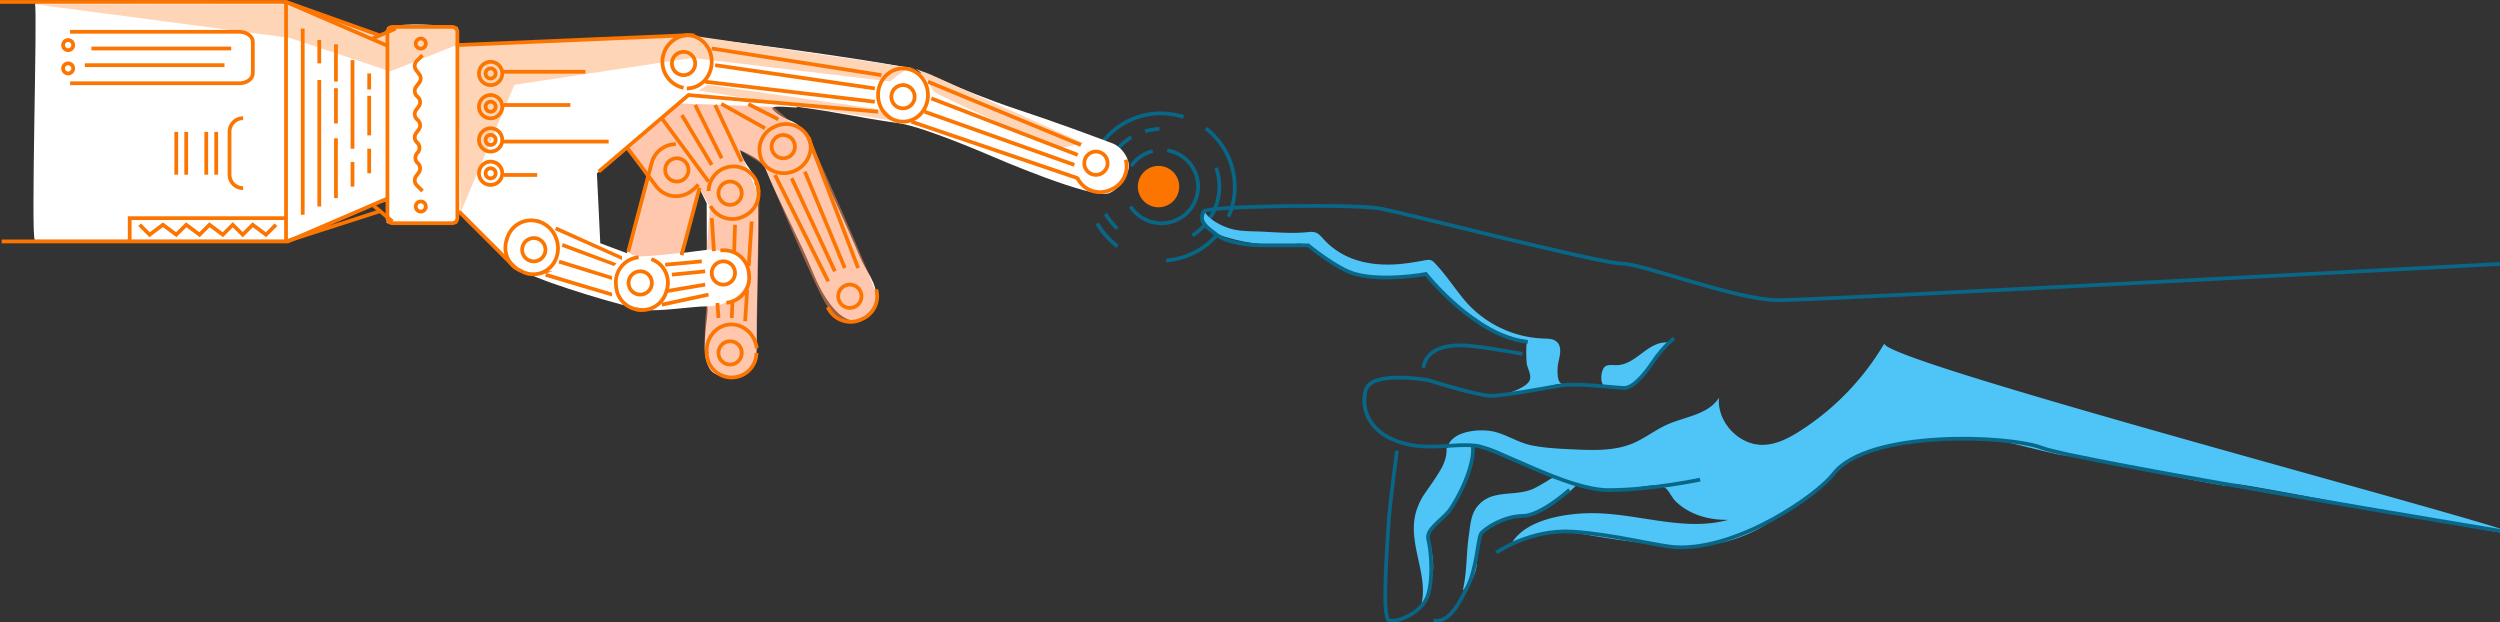 <svg xmlns="http://www.w3.org/2000/svg" xmlns:xlink="http://www.w3.org/1999/xlink" width="2000" height="498" viewBox="0 0 2000 498"><rect x="0" y="0" width="2000" height="498" fill="#333333" stroke="none"/><defs><clipPath id="a"><rect width="2012.03" height="587.191"/></clipPath><clipPath id="b"><rect width="2012.134" height="587.191"/></clipPath><clipPath id="d"><rect width="2000" height="498"/></clipPath></defs><g id="c" clip-path="url(#d)"><g transform="translate(0 0)"><g clip-path="url(#a)"><g clip-path="url(#b)"><path d="M903.08,142.1a29.33,29.33,0,1,1-9.207,57.933A29.684,29.684,0,0,1,873.7,186.895" transform="translate(30.674 -21.786)" fill="none" stroke="#086687" stroke-miterlimit="10" stroke-width="3"/><path d="M874.3,154.6a28.843,28.843,0,0,1,17.173-11.9" transform="translate(30.695 -21.765)" fill="none" stroke="#086687" stroke-miterlimit="10" stroke-width="3"/><path d="M884.9,127.366a55.236,55.236,0,0,1,11.69-1.966" transform="translate(31.061 -22.362)" fill="none" stroke="#086687" stroke-miterlimit="10" stroke-width="3"/><path d="M857.5,151.039A45.889,45.889,0,0,1,874.983,131.9" transform="translate(30.115 -22.138)" fill="none" stroke="#086687" stroke-miterlimit="10" stroke-width="3"/><path d="M940.635,155.6A46.3,46.3,0,0,1,921.6,209.705" transform="translate(32.327 -21.32)" fill="none" stroke="#086687" stroke-miterlimit="10" stroke-width="3"/><path d="M901.4,228.015a46.452,46.452,0,0,0,7.345-1.035,59.2,59.2,0,0,0,36.312-23.38" transform="translate(31.63 -19.663)" fill="none" stroke="#086687" stroke-miterlimit="10" stroke-width="3"/><path d="M854.4,191.2a61.251,61.251,0,0,0,9.414,11.793" transform="translate(30.008 -20.091)" fill="none" stroke="#086687" stroke-miterlimit="10" stroke-width="3"/><path d="M848,198.6a61.15,61.15,0,0,0,16.242,18.311" transform="translate(29.787 -19.836)" fill="none" stroke="#086687" stroke-miterlimit="10" stroke-width="3"/><path d="M916.951,116.293a61.182,61.182,0,0,0-22.139-2.69A58.959,58.959,0,0,0,849.5,140.294" transform="translate(29.839 -22.773)" fill="none" stroke="#086687" stroke-miterlimit="10" stroke-width="3"/><path d="M950.1,195.757A59.05,59.05,0,0,0,932,125.1" transform="translate(32.686 -22.373)" fill="none" stroke="#086687" stroke-miterlimit="10" stroke-width="3"/><path d="M879.4,170.652A16.552,16.552,0,1,0,895.952,154.1,16.6,16.6,0,0,0,879.4,170.652Z" transform="translate(30.871 -21.372)" fill="#fc7500"/><path d="M888.7,140.511c-21.311-7.966-43.864-16.449-74.485-26.587-31.967-10.656-34.656-13.345-71.9-26.691-3.931-1.448-16.138-6.931-21.311-7.966-26.587-5.276-118.762-18.621-170.281-23.9-22.656-2.379-16.656.31-29.277,0C502,54.853,421.31,59.094,400.62,60.646c-6.724.517-30.415,3.207-36.208,0,0,0,2.9-8.069,0-13.345-18.518-1.552-37.656-3.517-55.864,0-1.035,2.9,0,15.932,0,15.932-15.932-7.966-55.864-23.9-82.451-34.553-9.828-3.828-201.834-2.483-199.558.1,2.276,2.483-3.517,188.9,0,188.9H228.787c-1.862-.207,36.415-13.035,34.553-13.345,15.932-7.966,26.587-13.345,44.588-17.483,4.862,7.552-2.069,17.483.621,17.483,9,0,47.277,2.483,55.864,0-.414-1.655.931-7.138.828-9.518,9.207,12.725,15.207,14.483,27.311,25.449,11.793,10.656,6.207,13.449,27.725,24,19.139,9.414,77.175,26.587,93.106,29.277,10.966,1.862,39.415-2.69,50.588-2.69,2.69,0-2.9,22.863-1.345,37.346.724,6.931,2.9,15,9.518,17.173,3.1,1.035,15.414,2.586,18.414,1.345,14.276-6,13.345-16.449,13.345-31.967,0-34.553,2.69-101.072,0-122.383-1.034-8.38-11.069-15.621-13.345-26.587,5.276,2.69,17.276,7.242,20.483,15,11.173,27.518,26.9,55.864,38.07,83.382,6.828,16.759,21.311,42.622,37.243,37.243,4.862-1.655,13.035-10.862,13.345-15.932.621-14.069-7.966-21.621-13.345-34.553-7.655-18.518-34.967-77.278-42.622-95.8-6.1-14.9-15.932-10.656-26.587-21.311-5.69-5.69,23.69-.31,18.621-2.69,36.932,4.966,45.208,7.966,82.451,13.345,19.966,2.9,74.485,26.587,74.485,26.587s79.865,34.553,93.106,29.277c7.966-2.69,15.932-15.932,15.932-21.311C901.946,151.787,895.532,143.1,888.7,140.511ZM500.14,228.341l-21.311-7.966-2.69-55.864,23.9-21.311,15.932,23.9Zm63.933-2.69-21.311,2.69,15.932-50.588,5.276,10.656Z" transform="translate(1.393 -25.783)" fill="#fff"/><path d="M526.922,105.8,484.3,140.456s15.932,15.932,15.932,23.9-15.414,58.657-15.414,58.657,2.069,5.173,10.035,5.173,31.967-2.69,31.967-2.69l15.932-50.588,7.966,13.345-2.69,34.553s34.553,0,34.553,15.932-13.345,29.277-34.553,29.277c0,0-3.724,33.208.828,41.9s11.173,15.518,17.173,16.138,21.932-10.035,21.932-20.69c0-6.621,2.379-123.935,2.379-123.935l-15.725-38.381,19.656,12.311s44.174,107.486,52.243,115.452,15.932,10.655,23.9,7.966,14.069-10.449,13.759-18.518-53.9-126.728-53.9-126.728L601.407,108.49Z" transform="translate(17.233 -23.039)" fill="#ff935f" opacity="0.5"/><path d="M710.632,90.861,552.248,72.032,410.105,93.55l-42.932,102L364.483,61.48,310.792,82.791,230.307,56,26.3,29.1H230.307L302,53.825l8.586-5.276h52.76l1.138,12.931L548.42,53.618l181.04,26.587,12.311,4.552L865.5,140.207l-21.1,4.552S748.806,102.24,745.6,98.93c-1.862-1.862-6.931-15.311-16.138-18.828C725.116,78.446,710.632,90.861,710.632,90.861Z" transform="translate(1.425 -25.686)" fill="#ffd5b8"/><path d="M546.949,91.4l142.763,20.38,7.449,8.69L539.5,95.952Z" transform="translate(19.139 -23.536)" fill="#ffd5b8"/><path d="M303.342,46.6h47.484a4.2,4.2,0,0,1,4.242,4.242V199.4a4.2,4.2,0,0,1-4.242,4.242H303.342A4.2,4.2,0,0,1,299.1,199.4V50.842A4.26,4.26,0,0,1,303.342,46.6Z" transform="translate(10.841 -25.082)" fill="none" stroke="#fc7500" stroke-miterlimit="10" stroke-width="3"/><path d="M53.7,50.4H189.015c6,0,10.862,3.621,10.862,7.966V83.608c0,4.448-4.862,7.966-10.862,7.966H53.7" transform="translate(2.371 -24.951)" fill="none" stroke="#fc7500" stroke-miterlimit="10" stroke-width="3"/><path d="M187.862,173.167A10.861,10.861,0,0,1,177,162.3V128.062A10.861,10.861,0,0,1,187.862,117.2" transform="translate(6.627 -22.645)" fill="none" stroke="#fc7500" stroke-miterlimit="10" stroke-width="3"/><path d="M159,162.042V127.8" transform="translate(6.005 -22.279)" fill="none" stroke="#fc7500" stroke-miterlimit="10" stroke-width="3"/><path d="M166.7,162.042V127.8" transform="translate(6.271 -22.279)" fill="none" stroke="#fc7500" stroke-miterlimit="10" stroke-width="3"/><path d="M135.8,162.042V127.8" transform="translate(5.205 -22.279)" fill="none" stroke="#fc7500" stroke-miterlimit="10" stroke-width="3"/><path d="M143.5,162.042V127.8" transform="translate(5.47 -22.279)" fill="none" stroke="#fc7500" stroke-miterlimit="10" stroke-width="3"/><path d="M309.958,62.577,228.335,27.3H-.5" transform="translate(0.5 -25.748)" fill="none" stroke="#fc7500" stroke-miterlimit="10" stroke-width="3"/><path d="M309.913,179.1l-80.278,34.553H.8" transform="translate(0.545 -20.509)" fill="none" stroke="#fc7500" stroke-miterlimit="10" stroke-width="3"/><path d="M220.7,28.6V218.848" transform="translate(8.135 -25.703)" fill="none" stroke="#fc7500" stroke-miterlimit="10" stroke-width="3"/><path d="M351.9,60.966,538.113,53" transform="translate(12.663 -24.861)" fill="none" stroke="#fc7500" stroke-miterlimit="10" stroke-width="3"/><path d="M530.6,53c11.069,0,19.966,9.518,19.966,21.311s-8.9,21.311-19.966,21.311" transform="translate(18.831 -24.861)" fill="none" stroke="#fc7500" stroke-miterlimit="10" stroke-width="3"/><path d="M698.466,121.322c11.069,0,19.966-9.518,19.966-21.311S709.536,78.7,698.466,78.7,678.5,88.218,678.5,100.011,687.4,121.322,698.466,121.322Z" transform="translate(23.936 -23.974)" fill="none" stroke="#fc7500" stroke-miterlimit="10" stroke-width="3"/><path d="M626.067,132.1c4.448,9.828-.31,21.621-10.656,26.484-10.449,4.862-22.656.931-27.311-8.9" transform="translate(20.816 -22.131)" fill="none" stroke="#fc7500" stroke-miterlimit="10" stroke-width="3"/><path d="M528.664,95.106a21.3,21.3,0,1,1,8.793-41.691" transform="translate(18.181 -24.862)" fill="none" stroke="#fc7500" stroke-miterlimit="10" stroke-width="3"/><path d="M578.2,106.3l24,12.207" transform="translate(20.474 -23.021)" fill="none" stroke="#fc7500" stroke-miterlimit="10" stroke-width="3"/><path d="M592.267,125.652,557.3,106.1" transform="translate(19.753 -23.028)" fill="none" stroke="#fc7500" stroke-miterlimit="10" stroke-width="3"/><path d="M415.6,196.8a21.928,21.928,0,0,1,15.207,14.69c3.724,11.38-1.966,23.38-12.621,26.9a19.564,19.564,0,0,1-14.69-1.138" transform="translate(14.444 -19.898)" fill="none" stroke="#fc7500" stroke-miterlimit="10" stroke-width="3"/><path d="M546.1,300.391c-1.345-11.793,6.517-22.346,17.483-23.587s21.1,7.242,22.449,19.035" transform="translate(19.361 -17.14)" fill="none" stroke="#fc7500" stroke-miterlimit="10" stroke-width="3"/><path d="M403.956,237.064a19.951,19.951,0,0,1-12.621-25.242l.621-1.966A19.951,19.951,0,0,1,417.2,197.235" transform="translate(13.989 -19.919)" fill="none" stroke="#fc7500" stroke-miterlimit="10" stroke-width="3"/><path d="M474.571,254.128c-.31,0-53.071-15.828-53.071-15.828" transform="translate(15.066 -18.465)" fill="none" stroke="#fc7500" stroke-miterlimit="10" stroke-width="3"/><path d="M503.632,226.2a19.957,19.957,0,0,1,12.207,25.139l-.621,1.966A20.014,20.014,0,0,1,490.7,266.132" transform="translate(17.454 -18.883)" fill="none" stroke="#fc7500" stroke-miterlimit="10" stroke-width="3"/><path d="M429.2,202.4s52.967,23.794,53.071,23.794" transform="translate(15.332 -19.704)" fill="none" stroke="#fc7500" stroke-miterlimit="10" stroke-width="3"/><path d="M434.3,215.2s42.312,15.725,42.415,15.828" transform="translate(15.508 -19.263)" fill="none" stroke="#fc7500" stroke-miterlimit="10" stroke-width="3"/><path d="M431.8,228.1s42.312,13.138,42.415,13.138" transform="translate(15.421 -18.817)" fill="none" stroke="#fc7500" stroke-miterlimit="10" stroke-width="3"/><path d="M497.631,266.7a20.03,20.03,0,0,1-21.621-18.208l-.207-2.069A20.03,20.03,0,0,1,494.01,224.8" transform="translate(16.938 -18.931)" fill="none" stroke="#fc7500" stroke-miterlimit="10" stroke-width="3"/><path d="M548.646,253.6,511.3,261.669" transform="translate(18.165 -17.937)" fill="none" stroke="#fc7500" stroke-miterlimit="10" stroke-width="3"/><path d="M556.6,219.506l1.138-.1a20.03,20.03,0,0,1,21.621,18.207l.207,2.069A20.03,20.03,0,0,1,561.359,261.3" transform="translate(19.729 -19.12)" fill="none" stroke="#fc7500" stroke-miterlimit="10" stroke-width="3"/><path d="M513.9,230.59l29.277-2.69" transform="translate(18.255 -18.824)" fill="none" stroke="#fc7500" stroke-miterlimit="10" stroke-width="3"/><path d="M588.559,150.46a19.962,19.962,0,0,1,10.035-26.38l1.345-.621a19.962,19.962,0,0,1,26.38,10.035" transform="translate(20.771 -22.49)" fill="none" stroke="#fc7500" stroke-miterlimit="10" stroke-width="3"/><path d="M678.394,249.6a19.838,19.838,0,0,1-11.069,23.587l-1.345.621a19.962,19.962,0,0,1-26.38-10.035" transform="translate(22.594 -18.075)" fill="none" stroke="#fc7500" stroke-miterlimit="10" stroke-width="3"/><path d="M871.294,149.3a19.838,19.838,0,0,1-11.069,23.587l-1.345.621a19.962,19.962,0,0,1-26.38-10.035" transform="translate(29.252 -21.537)" fill="none" stroke="#fc7500" stroke-miterlimit="10" stroke-width="3"/><path d="M625,133.2l39.415,103.348" transform="translate(22.09 -22.093)" fill="none" stroke="#fc7500" stroke-miterlimit="10" stroke-width="3"/><path d="M548.646,167.888,511.3,117.3" transform="translate(18.165 -22.642)" fill="none" stroke="#fc7500" stroke-miterlimit="10" stroke-width="3"/><path d="M586.246,168.8a19.958,19.958,0,0,1-9.207,24.311l-1.034.517a19.963,19.963,0,0,1-27.1-7.966" transform="translate(19.463 -20.864)" fill="none" stroke="#fc7500" stroke-miterlimit="10" stroke-width="3"/><path d="M583.7,166.2a13.52,13.52,0,0,1,1.241,2.793" transform="translate(20.664 -20.954)" fill="none" stroke="#fc7500" stroke-miterlimit="10" stroke-width="3"/><path d="M552.5,107l21.311,45.312" transform="translate(19.587 -22.997)" fill="none" stroke="#fc7500" stroke-miterlimit="10" stroke-width="3"/><path d="M585.829,298.717A19.916,19.916,0,0,1,546,298.2" transform="translate(19.363 -16.398)" fill="none" stroke="#fc7500" stroke-miterlimit="10" stroke-width="3"/><path d="M577.355,250,575.7,275.035" transform="translate(20.388 -18.062)" fill="none" stroke="#fc7500" stroke-miterlimit="10" stroke-width="3"/><path d="M580.879,197.1,578.5,232.687" transform="translate(20.485 -19.887)" fill="none" stroke="#fc7500" stroke-miterlimit="10" stroke-width="3"/><path d="M565.917,258l-.517,14.173" transform="translate(20.033 -17.785)" fill="none" stroke="#fc7500" stroke-miterlimit="10" stroke-width="3"/><path d="M567.924,199.6l-.724,22.242" transform="translate(20.095 -19.801)" fill="none" stroke="#fc7500" stroke-miterlimit="10" stroke-width="3"/><path d="M547.5,174.156a19.916,19.916,0,1,1,39.829.517" transform="translate(19.415 -21.358)" fill="none" stroke="#fc7500" stroke-miterlimit="10" stroke-width="3"/><path d="M551.659,220.88,549.9,194.5" transform="translate(19.498 -19.977)" fill="none" stroke="#fc7500" stroke-miterlimit="10" stroke-width="3"/><path d="M555.128,272.1l-.828-12" transform="translate(19.649 -17.713)" fill="none" stroke="#fc7500" stroke-miterlimit="10" stroke-width="3"/><path d="M354.4,189.3l45.312,45.312" transform="translate(12.75 -20.157)" fill="none" stroke="#fc7500" stroke-miterlimit="10" stroke-width="3"/><path d="M541.416,169.4a22.914,22.914,0,0,1-4.138,4.242l-1.655,1.241a19.974,19.974,0,0,1-27.932-4.035L484,139.3" transform="translate(17.223 -21.882)" fill="none" stroke="#fc7500" stroke-miterlimit="10" stroke-width="3"/><path d="M485.3,223.372l18.828-71.278A20.053,20.053,0,0,1,523.474,137.3" transform="translate(17.268 -21.951)" fill="none" stroke="#fc7500" stroke-miterlimit="10" stroke-width="3"/><path d="M540.98,170.9l-14.38,54" transform="translate(18.693 -20.792)" fill="none" stroke="#fc7500" stroke-miterlimit="10" stroke-width="3"/><path d="M233.6,47.9V196.87" transform="translate(8.58 -25.037)" fill="none" stroke="#fc7500" stroke-miterlimit="10" stroke-width="3"/><path d="M259.3,132.7v47.9" transform="translate(9.467 -22.11)" fill="none" stroke="#fc7500" stroke-miterlimit="10" stroke-width="3"/><path d="M259.3,94v28.242" transform="translate(9.467 -23.446)" fill="none" stroke="#fc7500" stroke-miterlimit="10" stroke-width="3"/><path d="M259.3,60.1V89.894" transform="translate(9.467 -24.616)" fill="none" stroke="#fc7500" stroke-miterlimit="10" stroke-width="3"/><path d="M246.4,87.7V188.876" transform="translate(9.022 -23.663)" fill="none" stroke="#fc7500" stroke-miterlimit="10" stroke-width="3"/><path d="M272.1,143.164V72.3" transform="translate(9.909 -24.195)" fill="none" stroke="#fc7500" stroke-miterlimit="10" stroke-width="3"/><path d="M272.1,170.756V151.1" transform="translate(9.909 -21.475)" fill="none" stroke="#fc7500" stroke-miterlimit="10" stroke-width="3"/><path d="M285,95.428V82.6" transform="translate(10.354 -23.839)" fill="none" stroke="#fc7500" stroke-miterlimit="10" stroke-width="3"/><path d="M285,131.556V99.9" transform="translate(10.354 -23.242)" fill="none" stroke="#fc7500" stroke-miterlimit="10" stroke-width="3"/><path d="M285,160.456V140.8" transform="translate(10.354 -21.831)" fill="none" stroke="#fc7500" stroke-miterlimit="10" stroke-width="3"/><path d="M246.4,56.7V75.425" transform="translate(9.022 -24.733)" fill="none" stroke="#fc7500" stroke-miterlimit="10" stroke-width="3"/><path d="M528.411,84.521a9.311,9.311,0,1,0-9.311-9.311A9.272,9.272,0,0,0,528.411,84.521Z" transform="translate(18.435 -24.416)" fill="none" stroke="#fc7500" stroke-miterlimit="10" stroke-width="3"/><path d="M379.211,92.221a9.311,9.311,0,1,0-9.311-9.311A9.272,9.272,0,0,0,379.211,92.221Z" transform="translate(13.285 -24.15)" fill="none" stroke="#fc7500" stroke-miterlimit="10" stroke-width="3"/><path d="M379.035,86.769A4.035,4.035,0,1,0,375,82.735,3.975,3.975,0,0,0,379.035,86.769Z" transform="translate(13.461 -23.974)" fill="none" stroke="#fc7500" stroke-miterlimit="10" stroke-width="3"/><path d="M325.035,63.669A4.035,4.035,0,1,0,321,59.635,3.975,3.975,0,0,0,325.035,63.669Z" transform="translate(11.597 -24.771)" fill="none" stroke="#fc7500" stroke-miterlimit="10" stroke-width="3"/><path d="M52.335,82.869A4.035,4.035,0,1,0,48.3,78.835,4.04,4.04,0,0,0,52.335,82.869Z" transform="translate(2.184 -24.109)" fill="none" stroke="#fc7500" stroke-miterlimit="10" stroke-width="3"/><path d="M52.335,64.869A4.035,4.035,0,1,0,48.3,60.835,4.04,4.04,0,0,0,52.335,64.869Z" transform="translate(2.184 -24.73)" fill="none" stroke="#fc7500" stroke-miterlimit="10" stroke-width="3"/><path d="M325.035,189.669A4.035,4.035,0,1,0,321,185.635,3.975,3.975,0,0,0,325.035,189.669Z" transform="translate(11.597 -20.422)" fill="none" stroke="#fc7500" stroke-miterlimit="10" stroke-width="3"/><path d="M379.035,138.169A4.035,4.035,0,1,0,375,134.135,3.975,3.975,0,0,0,379.035,138.169Z" transform="translate(13.461 -22.2)" fill="none" stroke="#fc7500" stroke-miterlimit="10" stroke-width="3"/><path d="M379.035,112.469A4.035,4.035,0,1,0,375,108.435,3.975,3.975,0,0,0,379.035,112.469Z" transform="translate(13.461 -23.087)" fill="none" stroke="#fc7500" stroke-miterlimit="10" stroke-width="3"/><path d="M379.035,163.969A4.035,4.035,0,1,0,375,159.935,3.975,3.975,0,0,0,379.035,163.969Z" transform="translate(13.461 -21.309)" fill="none" stroke="#fc7500" stroke-miterlimit="10" stroke-width="3"/><path d="M379.211,117.921a9.311,9.311,0,1,0-9.311-9.311A9.272,9.272,0,0,0,379.211,117.921Z" transform="translate(13.285 -23.263)" fill="none" stroke="#fc7500" stroke-miterlimit="10" stroke-width="3"/><path d="M379.211,143.621a9.311,9.311,0,1,0-9.311-9.311A9.272,9.272,0,0,0,379.211,143.621Z" transform="translate(13.285 -22.376)" fill="none" stroke="#fc7500" stroke-miterlimit="10" stroke-width="3"/><path d="M379.211,169.421a9.311,9.311,0,1,0-9.311-9.311A9.272,9.272,0,0,0,379.211,169.421Z" transform="translate(13.285 -21.486)" fill="none" stroke="#fc7500" stroke-miterlimit="10" stroke-width="3"/><path d="M412.611,228.521a9.311,9.311,0,1,0-9.311-9.311A9.272,9.272,0,0,0,412.611,228.521Z" transform="translate(14.438 -19.446)" fill="none" stroke="#fc7500" stroke-miterlimit="10" stroke-width="3"/><path d="M494.911,254.221a9.311,9.311,0,1,0-9.311-9.311A9.272,9.272,0,0,0,494.911,254.221Z" transform="translate(17.278 -18.559)" fill="none" stroke="#fc7500" stroke-miterlimit="10" stroke-width="3"/><path d="M559.211,246.521a9.311,9.311,0,1,0-9.311-9.311A9.272,9.272,0,0,0,559.211,246.521Z" transform="translate(19.498 -18.824)" fill="none" stroke="#fc7500" stroke-miterlimit="10" stroke-width="3"/><path d="M564.411,184.821a9.311,9.311,0,1,0-9.311-9.311A9.272,9.272,0,0,0,564.411,184.821Z" transform="translate(19.677 -20.954)" fill="none" stroke="#fc7500" stroke-miterlimit="10" stroke-width="3"/><path d="M605.511,148.821a9.311,9.311,0,1,0-9.311-9.311A9.272,9.272,0,0,0,605.511,148.821Z" transform="translate(21.096 -22.197)" fill="none" stroke="#fc7500" stroke-miterlimit="10" stroke-width="3"/><path d="M564.411,308.321a9.311,9.311,0,1,0-9.311-9.311A9.272,9.272,0,0,0,564.411,308.321Z" transform="translate(19.677 -16.691)" fill="none" stroke="#fc7500" stroke-miterlimit="10" stroke-width="3"/><path d="M698.111,110.221a9.311,9.311,0,1,0-9.311-9.311A9.272,9.272,0,0,0,698.111,110.221Z" transform="translate(24.292 -23.529)" fill="none" stroke="#fc7500" stroke-miterlimit="10" stroke-width="3"/><path d="M657.011,264.521a9.311,9.311,0,1,0-9.311-9.311A9.272,9.272,0,0,0,657.011,264.521Z" transform="translate(22.873 -18.203)" fill="none" stroke="#fc7500" stroke-miterlimit="10" stroke-width="3"/><path d="M523.211,166.821a9.311,9.311,0,1,0-9.311-9.311A9.272,9.272,0,0,0,523.211,166.821Z" transform="translate(18.255 -21.575)" fill="none" stroke="#fc7500" stroke-miterlimit="10" stroke-width="3"/><path d="M847.311,161.621A9.311,9.311,0,1,0,838,152.311,9.272,9.272,0,0,0,847.311,161.621Z" transform="translate(29.442 -21.755)" fill="none" stroke="#fc7500" stroke-miterlimit="10" stroke-width="3"/><path d="M549.9,63.3,685.629,84.611" transform="translate(19.498 -24.506)" fill="none" stroke="#fc7500" stroke-miterlimit="10" stroke-width="3"/><path d="M544.8,89l135.729,16.035" transform="translate(19.322 -23.619)" fill="none" stroke="#fc7500" stroke-miterlimit="10" stroke-width="3"/><path d="M552.5,76.2,680.263,94.821" transform="translate(19.587 -24.06)" fill="none" stroke="#fc7500" stroke-miterlimit="10" stroke-width="3"/><path d="M685.956,112.645,534.3,99.3l-71.8,61.243" transform="translate(16.481 -23.263)" fill="none" stroke="#fc7500" stroke-miterlimit="10" stroke-width="3"/><path d="M704.3,119.9l133.039,45.208" transform="translate(24.827 -22.552)" fill="none" stroke="#fc7500" stroke-miterlimit="10" stroke-width="3"/><path d="M717.1,89l122.383,50.588" transform="translate(25.269 -23.619)" fill="none" stroke="#fc7500" stroke-miterlimit="10" stroke-width="3"/><path d="M719.7,101.9l117.107,45.208" transform="translate(25.358 -23.173)" fill="none" stroke="#fc7500" stroke-miterlimit="10" stroke-width="3"/><path d="M714.5,112.2l119.8,42.519" transform="translate(25.179 -22.818)" fill="none" stroke="#fc7500" stroke-miterlimit="10" stroke-width="3"/><path d="M621.9,158.5l31.967,77.175" transform="translate(21.983 -21.22)" fill="none" stroke="#fc7500" stroke-miterlimit="10" stroke-width="3"/><path d="M598.8,161.1l42.622,85.141" transform="translate(21.185 -21.13)" fill="none" stroke="#fc7500" stroke-miterlimit="10" stroke-width="3"/><path d="M611.7,163.6l34.553,74.485" transform="translate(21.631 -21.044)" fill="none" stroke="#fc7500" stroke-miterlimit="10" stroke-width="3"/><path d="M537.1,107l21.208,42.622" transform="translate(19.056 -22.997)" fill="none" stroke="#fc7500" stroke-miterlimit="10" stroke-width="3"/><path d="M526.8,114.8l23.9,39.829" transform="translate(18.7 -22.728)" fill="none" stroke="#fc7500" stroke-miterlimit="10" stroke-width="3"/><path d="M519.1,238.29l26.587-2.69" transform="translate(18.435 -18.559)" fill="none" stroke="#fc7500" stroke-miterlimit="10" stroke-width="3"/><path d="M513.9,251.28l31.967-5.379" transform="translate(18.255 -18.203)" fill="none" stroke="#fc7500" stroke-miterlimit="10" stroke-width="3"/><path d="M387.9,81.3h66.519" transform="translate(13.906 -23.884)" fill="none" stroke="#fc7500" stroke-miterlimit="10" stroke-width="3"/><path d="M389.2,107h53.174" transform="translate(13.951 -22.997)" fill="none" stroke="#fc7500" stroke-miterlimit="10" stroke-width="3"/><path d="M65.1,76.2H176.828" transform="translate(2.764 -24.06)" fill="none" stroke="#fc7500" stroke-miterlimit="10" stroke-width="3"/><path d="M70.2,63.3H182.031" transform="translate(2.94 -24.506)" fill="none" stroke="#fc7500" stroke-miterlimit="10" stroke-width="3"/><path d="M387.9,135.3h85.141" transform="translate(13.906 -22.02)" fill="none" stroke="#fc7500" stroke-miterlimit="10" stroke-width="3"/><path d="M389.2,161.1h26.587" transform="translate(13.951 -21.13)" fill="none" stroke="#fc7500" stroke-miterlimit="10" stroke-width="3"/><path d="M224.873,194.5H99.8v18.621" transform="translate(3.962 -19.977)" fill="none" stroke="#fc7500" stroke-miterlimit="10" stroke-width="3"/><path d="M107.5,199.6l7.966,7.966,10.656-7.966,10.656,7.966,7.966-7.966,10.656,7.966,7.966-7.966,10.656,7.966,7.966-7.966,7.966,7.966,7.966-7.966,10.656,7.966,7.966-7.966" transform="translate(4.228 -19.801)" fill="none" stroke="#fc7500" stroke-miterlimit="10" stroke-width="3"/><path d="M326.406,68.5l-4.552,4.552a5.663,5.663,0,0,0-.517,7.345l2.483,3.31a5.438,5.438,0,0,1,0,6.724l-2.483,3.31a5.655,5.655,0,0,0,.517,7.345l1.035,1.035a5.663,5.663,0,0,1,.517,7.345l-2.069,2.793a5.655,5.655,0,0,0,.517,7.345l1.035,1.035a5.663,5.663,0,0,1,.517,7.345l-2.069,2.793a5.655,5.655,0,0,0,.517,7.345l.517.517a5.683,5.683,0,0,1,0,7.966,5.683,5.683,0,0,0,0,7.966l.517.517a5.663,5.663,0,0,1,.517,7.345l-2.069,2.793a5.655,5.655,0,0,0,.517,7.345l4.552,4.552" transform="translate(11.57 -24.326)" fill="none" stroke="#fc7500" stroke-miterlimit="10" stroke-width="3"/><path d="M306.221,47.9,287.6,55.866" transform="translate(10.444 -25.037)" fill="none" stroke="#fc7500" stroke-miterlimit="10" stroke-width="3"/><path d="M303.532,197.545,287.6,184.2" transform="translate(10.444 -20.333)" fill="none" stroke="#fc7500" stroke-miterlimit="10" stroke-width="3"/><path d="M220.7,213.3l74.485-24" transform="translate(8.135 -20.157)" fill="none" stroke="#fc7500" stroke-miterlimit="10" stroke-width="3"/><path d="M295.185,53.887,220.7,27.3" transform="translate(8.135 -25.748)" fill="none" stroke="#fc7500" stroke-miterlimit="10" stroke-width="3"/><path d="M1012.679,205.942c.517,0,1.035-.1,1.448-.1a13.925,13.925,0,0,1,5.069.1c2.9.724,4.966,3.207,7.035,5.483,15.828,17.38,38.174,21.932,60.829,19.966,5.483-.517,10.966-1.345,16.345-2.276,8.9-1.655,8.69-2.172,14.38,4.242,7.448,8.38,13.552,17.587,20.69,26.277a87.343,87.343,0,0,0,63.83,31.346c3.621.1,7.552.1,10.242,2.379,5.172,4.345,2.379,12.311,1.345,17.794-.517,2.69-1.655,16.242,3.828,16.035a47.749,47.749,0,0,0-13.656,2.69,88.738,88.738,0,0,1-17.069,3.931c-4.552.621-9.414-.207-13.759,1.138,4.966-1.552,13.449-4.759,16.863-8.9,3.621-4.242-.31-10.035-1.241-14.69-.31-1.655-1.241-19.242,1.034-19.035-8.483-.621-16.449-3.414-24.208-6.724-3-1.241-6.518-2.069-9.311-3.621-3.31-1.862-5.9-5.173-9.1-7.242-2.172-1.448-4.552-2.793-6.724-4.138-8.69-5.483-15.207-12.725-22.449-19.863-1.035-1.035-11.069-11.069-9.724-11.69-7.966,3.828-18.621,1.345-27.208,1.966-12.725.828-24,.828-36.1-4.035-10.966-4.448-20.9-11.276-29.794-19.035a10.754,10.754,0,0,0-2.483-1.759c-4.759-1.966-9.621-.724-14.483-.31a109.613,109.613,0,0,1-17.483-.1,145.014,145.014,0,0,1-35.07-6.724c-4.138-1.345-9.518-3.414-12.828-6.311a11.6,11.6,0,0,1-3.517-6.517,58.513,58.513,0,0,1,1.966-6.517c2.9,5.69,11.794,10.345,17.794,12.518,6.621,2.483,13.966,2.793,21,3C984.54,205.528,998.506,207.287,1012.679,205.942Z" transform="translate(32.596 -20.143)" fill="#4fc4f7"/><path d="M1241.938,309.224c3.1-1.035,6.518-.207,9.724-.517,15.518-1.759,23.484-19.449,40.346-18.1-6.414,4.759-10.242,12-14.483,18.621s-9.414,13.449-16.966,16.035a26.385,26.385,0,0,1-6.931,1.241,43.091,43.091,0,0,1-12.621-.931C1236.145,324.638,1237.076,310.982,1241.938,309.224Z" transform="translate(43.241 -16.663)" fill="#4fc4f7"/><path d="M1093.834,426.488c-5.069,24.208,10.966,48.1,4.862,71.8.414-1.759,2.69-3.828,3.517-5.586a55.774,55.774,0,0,0,2.276-7.035c1.552-4.552,3.1-8.9,3.621-13.863.724-6.517-.414-13.035-1.345-19.449-.931-6.1-3-11.173.724-16.656,3.828-5.586,9.931-9.1,14.069-14.38,5.793-7.345,10.345-17.173,13.035-26.07,1.552-4.966,3.31-9.931,4.138-15.1.517-2.9,2.069-6.311,1.759-9.311-.1-.724-10.242-.931-11.173-.931-4.138,0-6.724,1.035-10.345,2.379.517,6.621-2.069,13.138-5.483,18.725-3.724,6.207-8.173,12.311-12.311,18.311A50.8,50.8,0,0,0,1093.834,426.488Z" transform="translate(38.237 -13.923)" fill="#4fc4f7"/><path d="M1154.287,410.111a25.041,25.041,0,0,0-5.379,2.379,24.183,24.183,0,0,0-5.38,4.345c-6.517,6.931-6.724,15.932-8.069,25.035-2.069,14.483-1.345,28.966-4.759,43.346,6.311-4.552,10.035-12.207,11.069-19.759.621-5.069.207-10.345,1.034-15.414,1.345-8.276,6.311-16.863,14.38-19.656,9.931-3.414,20.587-3.31,30.725-6.311a48.719,48.719,0,0,0,18.725-10.862c2.586-2.379,5.069-3.621,8.069-5.483,1.448-.931,6.207-6.311,7.345-6.311-6.517.207-11.483-7.655-17.794-6.517a14.471,14.471,0,0,0-4.966,2.276,133.053,133.053,0,0,1-11.794,6.724C1177.046,408.766,1164.839,406.8,1154.287,410.111Z" transform="translate(39.545 -13.064)" fill="#4fc4f7"/><path d="M1972.969,444.1c-.931-5.9-512.5-139.453-504.533-152.9a208.712,208.712,0,0,1-67.14,69.933c-9,5.793-18.932,11.069-29.691,11.38-19.552.621-37.346-18.311-35.587-37.76-8.38,13.552-26.9,15.1-41.381,21.518-9.518,4.242-17.794,10.966-27.415,15-14.9,6.311-31.76,5.586-48,4.862-11.173-.517-22.552-1.034-33.622-3.31-10.552-2.276-19.759-8.69-30-10.966-10.448-2.276-30.518-.828-35.9,10.242,15.207.828,28.035-.931,42.312,6.828,3.931,2.069,7.656,4.655,11.587,6.828,5.586,3,11.9,4.138,17.38,7.035a118.255,118.255,0,0,0,16.449,7.552,148.564,148.564,0,0,0,41.381,7.759,95.972,95.972,0,0,0,16.345-.517c7.656-.931,15.311-3.207,23.07-2.483,7.655.724,8.38,8.276,13.759,13.242,11.276,10.345,26.07,14.38,41.381,14.173-36.415,10.138-75.106-6.517-113.073-5.276-19.656.621-51.415,5.793-61.14,25.966,19.035-10.035,42-12.207,59.8-9,23.587,4.138,58.554,9.311,82.451,9.414a116.213,116.213,0,0,0,61.554-16.966c17.483-10.656,34.76-22.139,49.553-36.312,13.449-12.828,26.691-21.932,45.312-25.863a351.469,351.469,0,0,1,79.968-7.242c12.1.31,54.312,12.725,64.45,13.759,12.931,1.241,97.245,19.242,127.349,24,2.69.414,5.9.724,7.862-1.241C1749.41,401.583,1973.383,446.688,1972.969,444.1Z" transform="translate(39.165 -16.639)" fill="#4fc4f7"/><path d="M1973.136,231.139s-549.432,29.277-582.95,29.277-108.728-29.277-125.383-29.277-171.419-39.725-192.317-43.863-140.073-2.069-142.142,2.069c-4.138,8.38,2.069,12.518,10.449,18.828s24.932,8.38,37.656,8.38h35.484s22.966,19.035,37.656,22.966c22.966,6.311,56.484,0,56.484,0s39.725,50.174,81.52,54.312" transform="translate(32.583 -20.304)" fill="none" stroke="#086687" stroke-miterlimit="10" stroke-width="3"/><path d="M1302.265,287.4s-8.38,6.311-16.759,18.828-16.759,20.9-22.966,20.9-37.656-4.138-50.174-2.069-46.036,8.38-56.485,8.38-50.174-12.518-50.174-12.518-46.036-8.38-50.174,8.38,5.173,30.829,18.828,37.656c25.035,12.518,48.1,4.138,69,6.311,17.173,1.759,73.14,35.587,106.659,35.587,33.415,0,73.14-8.38,73.14-8.38" transform="translate(36.916 -16.771)" fill="none" stroke="#086687" stroke-miterlimit="10" stroke-width="3"/><path d="M1080.114,374.438s-6.1,44.691-6.828,59.588-5.69,74.175.517,76.244,27.208-6.311,31.346-20.9,2.069-35.587,0-43.863,11.069-15.518,16.759-22.966c6.311-8.38,20.9-35.587,18.828-52.243" transform="translate(37.474 -13.909)" fill="none" stroke="#086687" stroke-miterlimit="10" stroke-width="3"/><path d="M1216.828,404.6s-22.966,20.9-37.656,20.9-31.346,10.552-33.415,14.69-3.31,27.828-10.449,41.794-14.587,29.277-27.208,27.208" transform="translate(38.764 -12.725)" fill="none" stroke="#086687" stroke-miterlimit="10" stroke-width="3"/><path d="M1156.6,456.14s27.208-18.828,60.623-16.759,69.623,12,83.589,12.518c50.174,2.069,112.866-42.1,125.383-58.554,27.208-35.587,140.073-31.346,167.178-20.9s369.736,66.933,369.736,66.933" transform="translate(40.439 -14.091)" fill="none" stroke="#086687" stroke-miterlimit="10" stroke-width="3"/><path d="M1179.441,299.729s-25.449-4.862-41.588-6.414C1100.3,289.59,1100.3,310.8,1100.3,310.8" transform="translate(38.495 -16.582)" fill="none" stroke="#086687" stroke-miterlimit="10" stroke-width="3"/></g></g></g></g></svg>